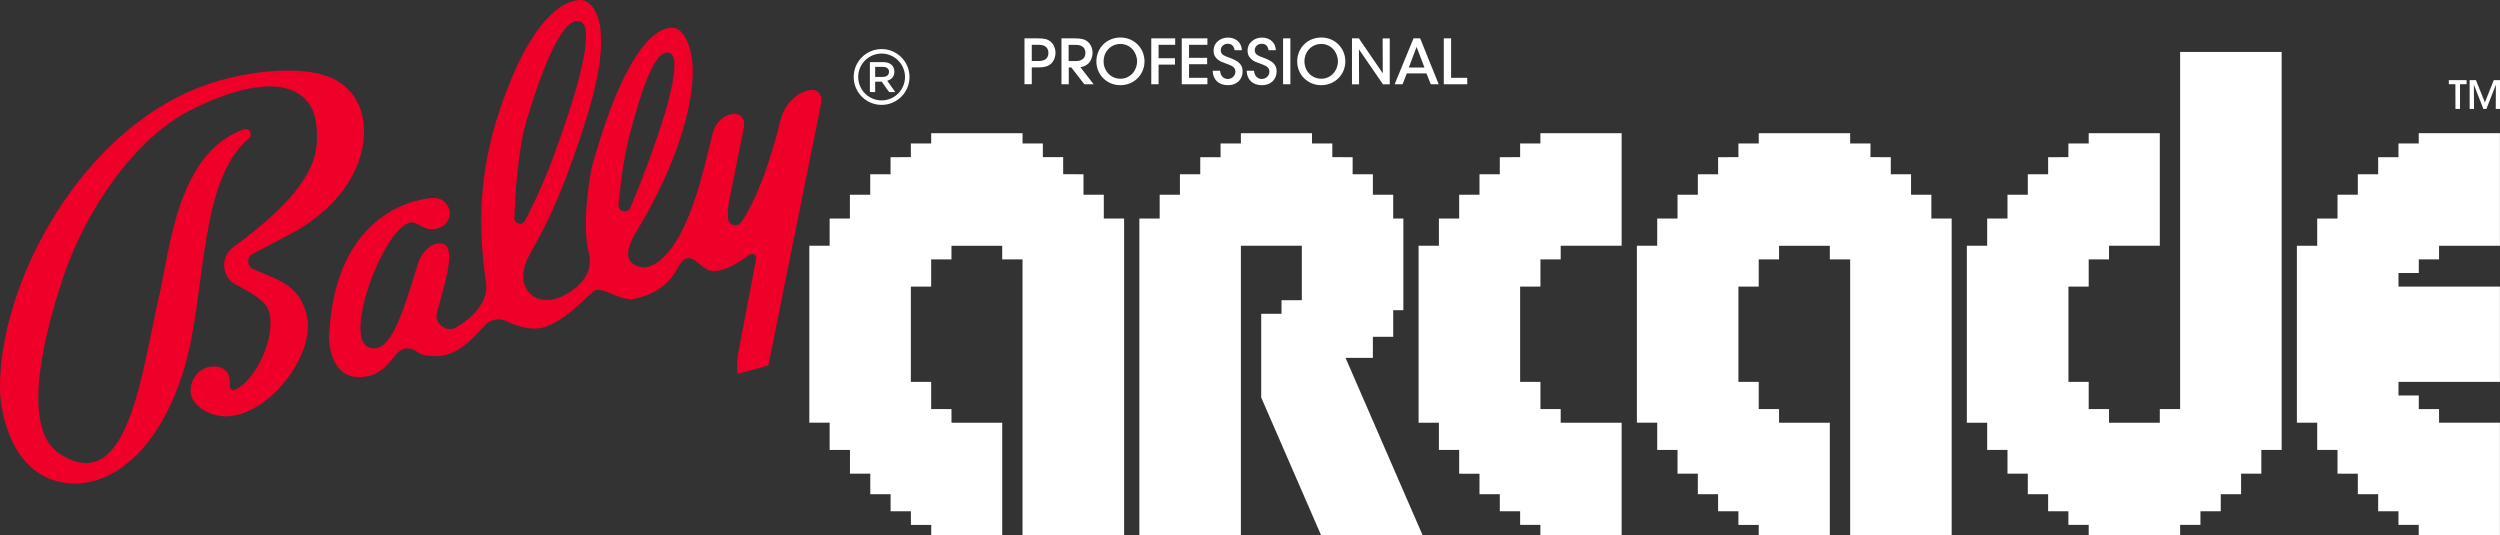 <?xml version="1.0" encoding="utf-8"?>
<!-- Generator: Adobe Illustrator 26.0.3, SVG Export Plug-In . SVG Version: 6.00 Build 0)  -->
<svg version="1.1" id="Layer_1" xmlns="http://www.w3.org/2000/svg" xmlns:xlink="http://www.w3.org/1999/xlink" x="0px" y="0px"
	 viewBox="0 0 3839 822" style="enable-background:new 0 0 3839 822;" xml:space="preserve">
<rect x="0" y="0" width="3839" height="822" fill="#333333" stroke="none"/>
<style type="text/css">
	.st0{fill:#FFFFFF;}
	.st1{fill:#EEC21A;}
	.st2{fill:#EF0028;}
	.st3{fill:none;stroke:#EF0028;stroke-width:3.059;stroke-miterlimit:10.001;}
	.st4{fill:none;stroke:#FFFFFF;stroke-width:6.917;stroke-miterlimit:10.001;}
	.st5{fill:none;stroke:#000000;stroke-width:6.917;stroke-miterlimit:10.001;}
	.st6{fill:#BAA78A;}
	.st7{fill:none;stroke:#BAA78A;stroke-width:4.201;stroke-miterlimit:10;}
</style>
<g>
	<g>
		
			<ellipse transform="matrix(0.994 -0.108 0.108 0.994 -4.883 146.647)" class="st4" cx="1354" cy="118.5" rx="39.4" ry="39.4"/>
		<g>
			<path class="st0" d="M1365.3,141.4l-11.3-16h-10.1v16h-8.1v-46h20.5c10.6,0,17.1,5.6,17.1,14.6c0,7.6-4.5,12.2-11,14l12.4,17.4
				H1365.3z M1355.6,102.7h-11.7v15.4h11.8c5.8,0,9.5-3,9.5-7.8C1365.2,105.4,1361.6,102.7,1355.6,102.7z"/>
		</g>
		<g>
			<g>
				<path class="st0" d="M3770.5,129.3h-10.1v-6.2h27.3v6.2h-10.1v38h-7L3770.5,129.3L3770.5,129.3z"/>
				<path class="st0" d="M3792.4,167.3v-44.2h9.7l13.7,34.2l13.6-34.2h9.6v44.2h-6.5l0.2-37.2l-14.6,37.2h-4.6l-14.6-37.2l0.2,37.2
					H3792.4z"/>
			</g>
		</g>
	</g>
	<g>
		<g>
			<path class="st2" d="M387.9,390l66.1-35c118.8-68.3,123.3-179.6,79.6-218.4c-38.8-42.7-145.1-29.4-206.4-9.9
				C123.8,191.3-3.6,440.1,0.1,599.7c0.6,28.2,14,123.3,92.2,140.4c66.2,14.5,147.4-35.3,189.4-170.5
				c35.9-115.5,21.5-290.3,100.5-357.2c6.9-5.8,0.7-16.8-7.8-13.8C272.5,234,260.2,386,245.8,447.8
				c-28.2,122-48.2,318.8-154.7,248.6c-53.9-35.5-32-157,5.9-270.5c34.3-102.6,110.1-214.4,197.1-257.6
				C427,102.4,481.4,138.1,486,193.5c3.3,39.8,3.8,89.9-127.8,186c-20.5,15-18.1,46.5,4.6,57.9c21.2,10.7,42,23.6,48,35.4
				c15.7,30.5-10.3,105.4-49.6,125.7c-3.9,2-8.5-1.1-8.2-5.5c1-12.4-1.7-32.6-29.1-30c-22.8,2.1-35.7,28.2-29.9,45.5
				c7,20.9,35.6,31.2,53.3,30.9c66-1.1,138.1-95.5,123.7-155.3c-11.4-46.9-42.8-53.5-82.2-70.8C378.9,409,378.4,395.1,387.9,390z"/>
			<path class="st2" d="M1198.7,183.9c-7.7,31.8-29.2,111.5-60.1,156.9c-6.1,9.1-20.2,5.1-20.8-5.9c-0.5-8.1,0.1-18.3,2.7-30.3
				c0,0,15.2-76.8,21.6-108.1c6.5-32-37.4-27.3-47,6c-10.9,37.8-38.2,193.6-103.2,208.2c0,0-48.8,1.9-16-52.7
				c33.4-55.6,59.1-109.1,75.3-167.8c31.5-114.2-5.1-146.2-14.4-146.8c0,0-61.7-26.5-128.1,213.6c0,0-16.9,82.2-4.6,130.8
				c12.3,48.6-47.5,70.1-47.5,70.1c-38,12.3-68.6-17.8-44.6-64.5c13.4-26.1,42-65.9,86.7-205.8C955,11.5,896.1,0.5,896.1,0.5
				s-66.6-18.4-129.3,170.4c-31.7,95.4-32.8,177.5-20.5,263c5.8,40.1-41.5,65.9-41.5,65.9c-15.2,14-39.2-0.7-33.7-20.5
				c14.3-51.5,30-101.9,7.1-105.3c-10.4-1.5-19.1,4.6-25.1,11c-5.4,5.9-9.3,13-11.6,20.7c-25.5,84.8-44.1,139.6-75.4,127.6
				c-40.2-15.4,25.2-189.8,66.7-192.1c15.8,3.8,15.5,12.1,35.1,10.4c12.2-1.1,22.4-10.7,22.7-23c0.4-13.5-10.4-24.6-23.9-24.6
				c-22.8,0-153.6,19.5-161.3,213.8c0,0-1.2,61.3,45.9,61.3c47.2,0,52-44.1,72.8-44.1s10.4,11.9,45.4,11.9
				c34.3,0,58.3-29.2,75.2-47.4c8.4-9.1,21.8-11.7,33-6.3c11,5.3,27,11.4,42.8,11.4c41.4,0,84.6-55.7,94-58.9
				c12.1-4.1,34.5,13.8,54.9,13.8c0,0,48.2-4.5,69.7-45.5c21.5-41,33.7,2.3,56.4,2.3c19.2,0,41.5-14.5,55.4-25.3
				c4.7-3.6,11.3,0.4,10.2,6.2l-27.5,145.2c-2,10.5-2.3,21.2-0.9,31.8l47.2-13c0,0,59.9-298.5,80.5-399.8
				C1268.9,119.7,1209.8,138.1,1198.7,183.9z M790,334.9c1-38.8,5-105.1,19.9-154.2c18.4-60.5,51.8-157.6,81.1-147.8
				s-23,155.9-23,155.9c-23.7,72.9-47.1,122.4-62,150.4C801.8,347.1,789.8,343.9,790,334.9z M949.7,314
				c3.3-33.5,8.8-76.5,17.8-109.5c13.9-50.9,36.2-131.5,60.7-123.3S1009,211.3,1009,211.3c-15.7,45.7-30,81.7-41,107.4
				C963.7,328.7,948.6,324.9,949.7,314z"/>
			<path class="st0" d="M1584.4,103.5h9.9c9.7,0,14.4-1.5,19.2-5.2c4.3-3.5,7.3-10.5,7.3-17.3c0-6.7-2.8-13.5-7.8-17.3
				c-4.2-3.4-8.8-4.8-19.8-4.8h-20v70.4h11.2L1584.4,103.5L1584.4,103.5z M1584.4,68.8h9.3c4.6,0,8.1,0.4,11.2,2.3
				c2.9,1.7,5.1,5.3,5.1,10.1s-2.1,8.5-5,10.1c-3.1,1.9-6.5,2.4-11,2.4h-9.6V68.8z"/>
			<path class="st0" d="M1720.5,57.6c-19.8,0-36.9,14.8-36.9,37c0,19.5,15.5,36.2,36.8,36.2c21.2,0,37.1-16.3,37.1-36.6
				S1741.6,57.6,1720.5,57.6z M1720.6,120.9c-15,0-25.9-12-25.9-26.7c0-14.3,10.5-26.7,25.8-26.7c15.4,0,25.6,13,25.6,26.8
				C1746.1,108,1735.9,120.9,1720.6,120.9z"/>
			<polygon class="st0" points="1779.1,99.2 1804.3,99.2 1804.3,89.4 1779.1,89.4 1779.1,68.8 1804.6,68.8 1804.6,58.9 1767.9,58.9 
				1767.9,129.4 1779.1,129.4 			"/>
			<polygon class="st0" points="1854.1,119.5 1825.9,119.5 1825.9,98.6 1853.7,98.6 1853.7,88.8 1825.9,88.8 1825.9,68.8 
				1854.1,68.8 1854.1,58.9 1814.7,58.9 1814.7,129.4 1854.1,129.4 			"/>
			<path class="st0" d="M1885.4,121.3c-3.7,0-11.1-2.1-11.9-12.7h-11.3c0.2,13.6,9.2,22.2,23.2,22.2c15.1,0,22.8-9.9,22.8-21.3
				s-8.2-15.9-17-19.6c-11.4-4.2-16.6-5.9-16.6-12.8c0-6,5-9.9,10.7-9.9c8.1,0,9.8,6.1,10.6,9.9h11.1c-0.8-14.4-12.2-19.4-21.2-19.4
				c-11.1,0-22.3,7.2-22.2,20.3c0,13.2,12.3,17.3,17.8,19.1c9,3.4,15.7,5.2,15.7,13C1897.1,116.3,1891.7,121.3,1885.4,121.3z"/>
			<path class="st0" d="M1937.6,121.3c-3.7,0-11.1-2.1-11.9-12.7h-11.3c0.2,13.6,9.2,22.2,23.2,22.2c15.1,0,22.8-9.9,22.8-21.3
				s-8.2-15.9-17-19.6c-11.4-4.2-16.6-5.9-16.6-12.8c0-6,5-9.9,10.7-9.9c8.1,0,9.8,6.1,10.6,9.9h11.1c-0.8-14.4-12.2-19.4-21.2-19.4
				c-11.1,0-22.3,7.2-22.2,20.3c0,13.2,12.3,17.3,17.8,19.1c9,3.4,15.7,5.2,15.7,13C1949.3,116.3,1943.9,121.3,1937.6,121.3z"/>
			<rect x="1970.3" y="58.9" class="st0" width="11.2" height="70.5"/>
			<path class="st0" d="M2028.8,130.8c21.2,0,37.1-16.3,37.1-36.6s-15.9-36.6-37-36.6c-19.8,0-36.9,14.8-36.9,37
				C1992,114.1,2007.5,130.8,2028.8,130.8z M2028.9,67.5c15.4,0,25.6,13,25.6,26.8c0,13.7-10.2,26.6-25.5,26.6
				c-15,0-25.9-12-25.9-26.7C2003.1,79.9,2013.6,67.5,2028.9,67.5z"/>
			<polygon class="st0" points="2086.8,75.8 2123.7,129.5 2134.1,129.5 2134.1,59 2123.2,59 2123.4,112.6 2086.7,58.9 2076.1,58.9 
				2076.1,129.5 2087,129.5 			"/>
			<path class="st0" d="M2160.3,112.7h30.1l6.7,16.7h12.2l-28.5-70.5h-10.2l-29,70.5h12.2L2160.3,112.7z M2175.3,72l12.1,31.7h-24
				L2175.3,72z"/>
			<polygon class="st0" points="2253.1,119.5 2228.3,119.5 2228.3,58.9 2217.1,58.9 2217.1,58.9 2217.1,129.4 2253.1,129.4 			"/>
			<path class="st0" d="M1641.2,103.6h3.9l20,25.8h14.3l-20.4-26.3c4.8-0.7,8.1-2.2,11.4-4.8c4.4-3.5,7.3-10.6,7.3-17.3
				c0-6.8-2.9-13.5-7.8-17.3c-4.2-3.3-8.9-4.8-19.8-4.8H1630v70.5h11.2V103.6z M1641,68.9h0.2h9.3c4.7,0,8.1,0.4,11.2,2.3
				c3,1.7,5.1,5.3,5.1,10.1s-2.2,8.5-5.1,10.1c-3,1.9-6.5,2.4-11,2.4h-9.7V68.9z"/>
			<polygon class="st0" points="3683.1,419.2 3714.3,419.2 3714.3,398.3 3745.4,398.3 3745.4,377.4 3776.6,377.4 3776.6,377.4 
				3807.7,377.4 3823.3,377.4 3823.3,377.4 3838.9,377.4 3838.9,204.5 3714.2,204.5 3714.2,220.3 3683.1,220.3 3683.1,241.3 
				3683.1,241.4 3683.1,241.4 3651.9,241.4 3651.9,267.6 3620.7,267.6 3620.7,299 3589.5,299 3589.5,335.6 3558.3,335.6 
				3558.3,377.4 3527.1,377.4 3527.1,649.1 3558.3,649.1 3558.3,690.9 3589.5,690.9 3589.5,727.4 3620.7,727.4 3620.7,727.5 
				3620.7,758.9 3651.9,758.9 3651.9,785.1 3683.1,785.1 3683.1,785.1 3683.1,785.1 3683.1,806 3714.2,806 3714.2,821.8 
				3838.9,821.8 3838.9,649.1 3745.4,649.1 3745.4,628.2 3714.3,628.2 3714.3,607.3 3683.1,607.3 3683.1,607.3 3683.1,586.4 
				3838.9,586.4 3838.9,440.1 3683.1,440.1 			"/>
		</g>
		<polygon class="st0" points="3347.8,79.8 3347.8,628.2 3316.6,628.2 3316.6,649.1 3238.6,649.1 3238.6,649.1 3238.6,628.2 
			3207.4,628.2 3207.4,586.4 3176.3,586.4 3176.3,440.1 3207.4,440.1 3207.4,398.3 3238.6,398.3 3238.6,377.4 3316.6,377.4 
			3316.6,204.5 3207.4,204.5 3207.4,220.3 3176.2,220.3 3176.2,241.3 3145.1,241.4 3145.1,267.6 3113.9,267.6 3113.9,299 
			3082.7,299 3082.7,335.6 3051.5,335.6 3051.5,377.4 3020.3,377.4 3020.3,649.1 3051.5,649.1 3051.5,690.9 3082.7,690.9 
			3082.7,727.4 3113.9,727.4 3113.9,758.9 3145.1,758.9 3145.1,785.1 3176.2,785.1 3176.2,806 3207.4,806 3207.4,821.8 
			3347.8,821.8 3347.8,806 3379,806 3379,785.1 3410.2,785.1 3410.2,758.9 3441.4,758.9 3441.4,727.5 3441.4,727.4 3472.5,727.4 
			3472.5,690.9 3503.7,690.9 3503.7,79.8 		"/>
		<path class="st0" d="M2965.8,335.6V299h-31.2v-31.4h-31.1v-26.2l-31.2-0.1v-21h-31.2v-15.8h-31.2h-15.6h-31.2h-31.2h-31.2v15.8
			h-31.2v21l-31.2,0.1v26.2h-31.1V299H2576v36.6h-31.2v41.8h-31.2v146.3v41.8v41.8v41.8h31.2v41.8h31.2v36.5h31.2v31.5h31.1v26.2
			h31.2v21h31.2v15.8h109.2V649.1h-78v-20.9h-31.2v-41.8h-31.2V440.1h31.2v-41.8h31.2v-20.9h78v20.9h31.2v423.6H2997V335.6H2965.8z"
			/>
		<polygon class="st0" points="2365.4,204.5 2365.4,220.3 2334.3,220.3 2334.3,241.3 2303.1,241.4 2303.1,267.6 2271.9,267.6 
			2271.9,299 2240.7,299 2240.7,335.6 2209.6,335.6 2209.6,377.4 2178.4,377.4 2178.4,649.1 2209.6,649.1 2209.6,690.9 
			2240.7,690.9 2240.7,690.9 2240.7,727.4 2271.9,727.5 2271.9,758.9 2303.1,758.9 2303.1,785.1 2334.3,785.1 2334.3,806 
			2365.4,806 2365.4,821.8 2490.2,821.8 2490.2,649.1 2396.6,649.1 2396.6,628.2 2365.5,628.2 2365.5,586.4 2334.3,586.4 
			2334.3,440.1 2365.5,440.1 2365.5,398.3 2396.6,398.3 2396.6,377.4 2490.2,377.4 2490.2,204.5 		"/>
		<path class="st0" d="M2066.2,549.5h42v-32.3h0.1h31.1v-40.9h15.6V335.6h-15.6V299h-31.2v-31.4h-31.1v-26.2l-31.2-0.1v-21h-31.2
			v-15.8h-109.2v15.8h-31.2v21.1h-31.2v26.2h-31.2V299h-31.1v36.6h-31.2v486.3h155.9V377.4h93.6V461h-31.2v20.9h-31.2v128.5
			l92,211.6h155.9L2066.2,549.5z"/>
		<path class="st0" d="M1695,335.6V299h-31.2v-31.4l-31.2-0.1v-26.2h-31.2v-21h-31.2v-15.8h-140.3v15.8h-31.2v21l-31.2,0.1v26.2
			h-31.2V299h-31.2v36.6H1274v41.8h-31.2v271.7h31.2v41.8h31.2l0,0v36.5h31.2v31.5h31.2v26.2h31.2v21h31.2v15.8H1539V649.1h-77.9
			l0,0v-20.9h-31.2v-41.8h-31.2V440.1h31.2v-41.8h31.2v-20.9h77.9v20.9h31.2v423.5h156V335.6H1695z"/>
	</g>
</g>
</svg>
